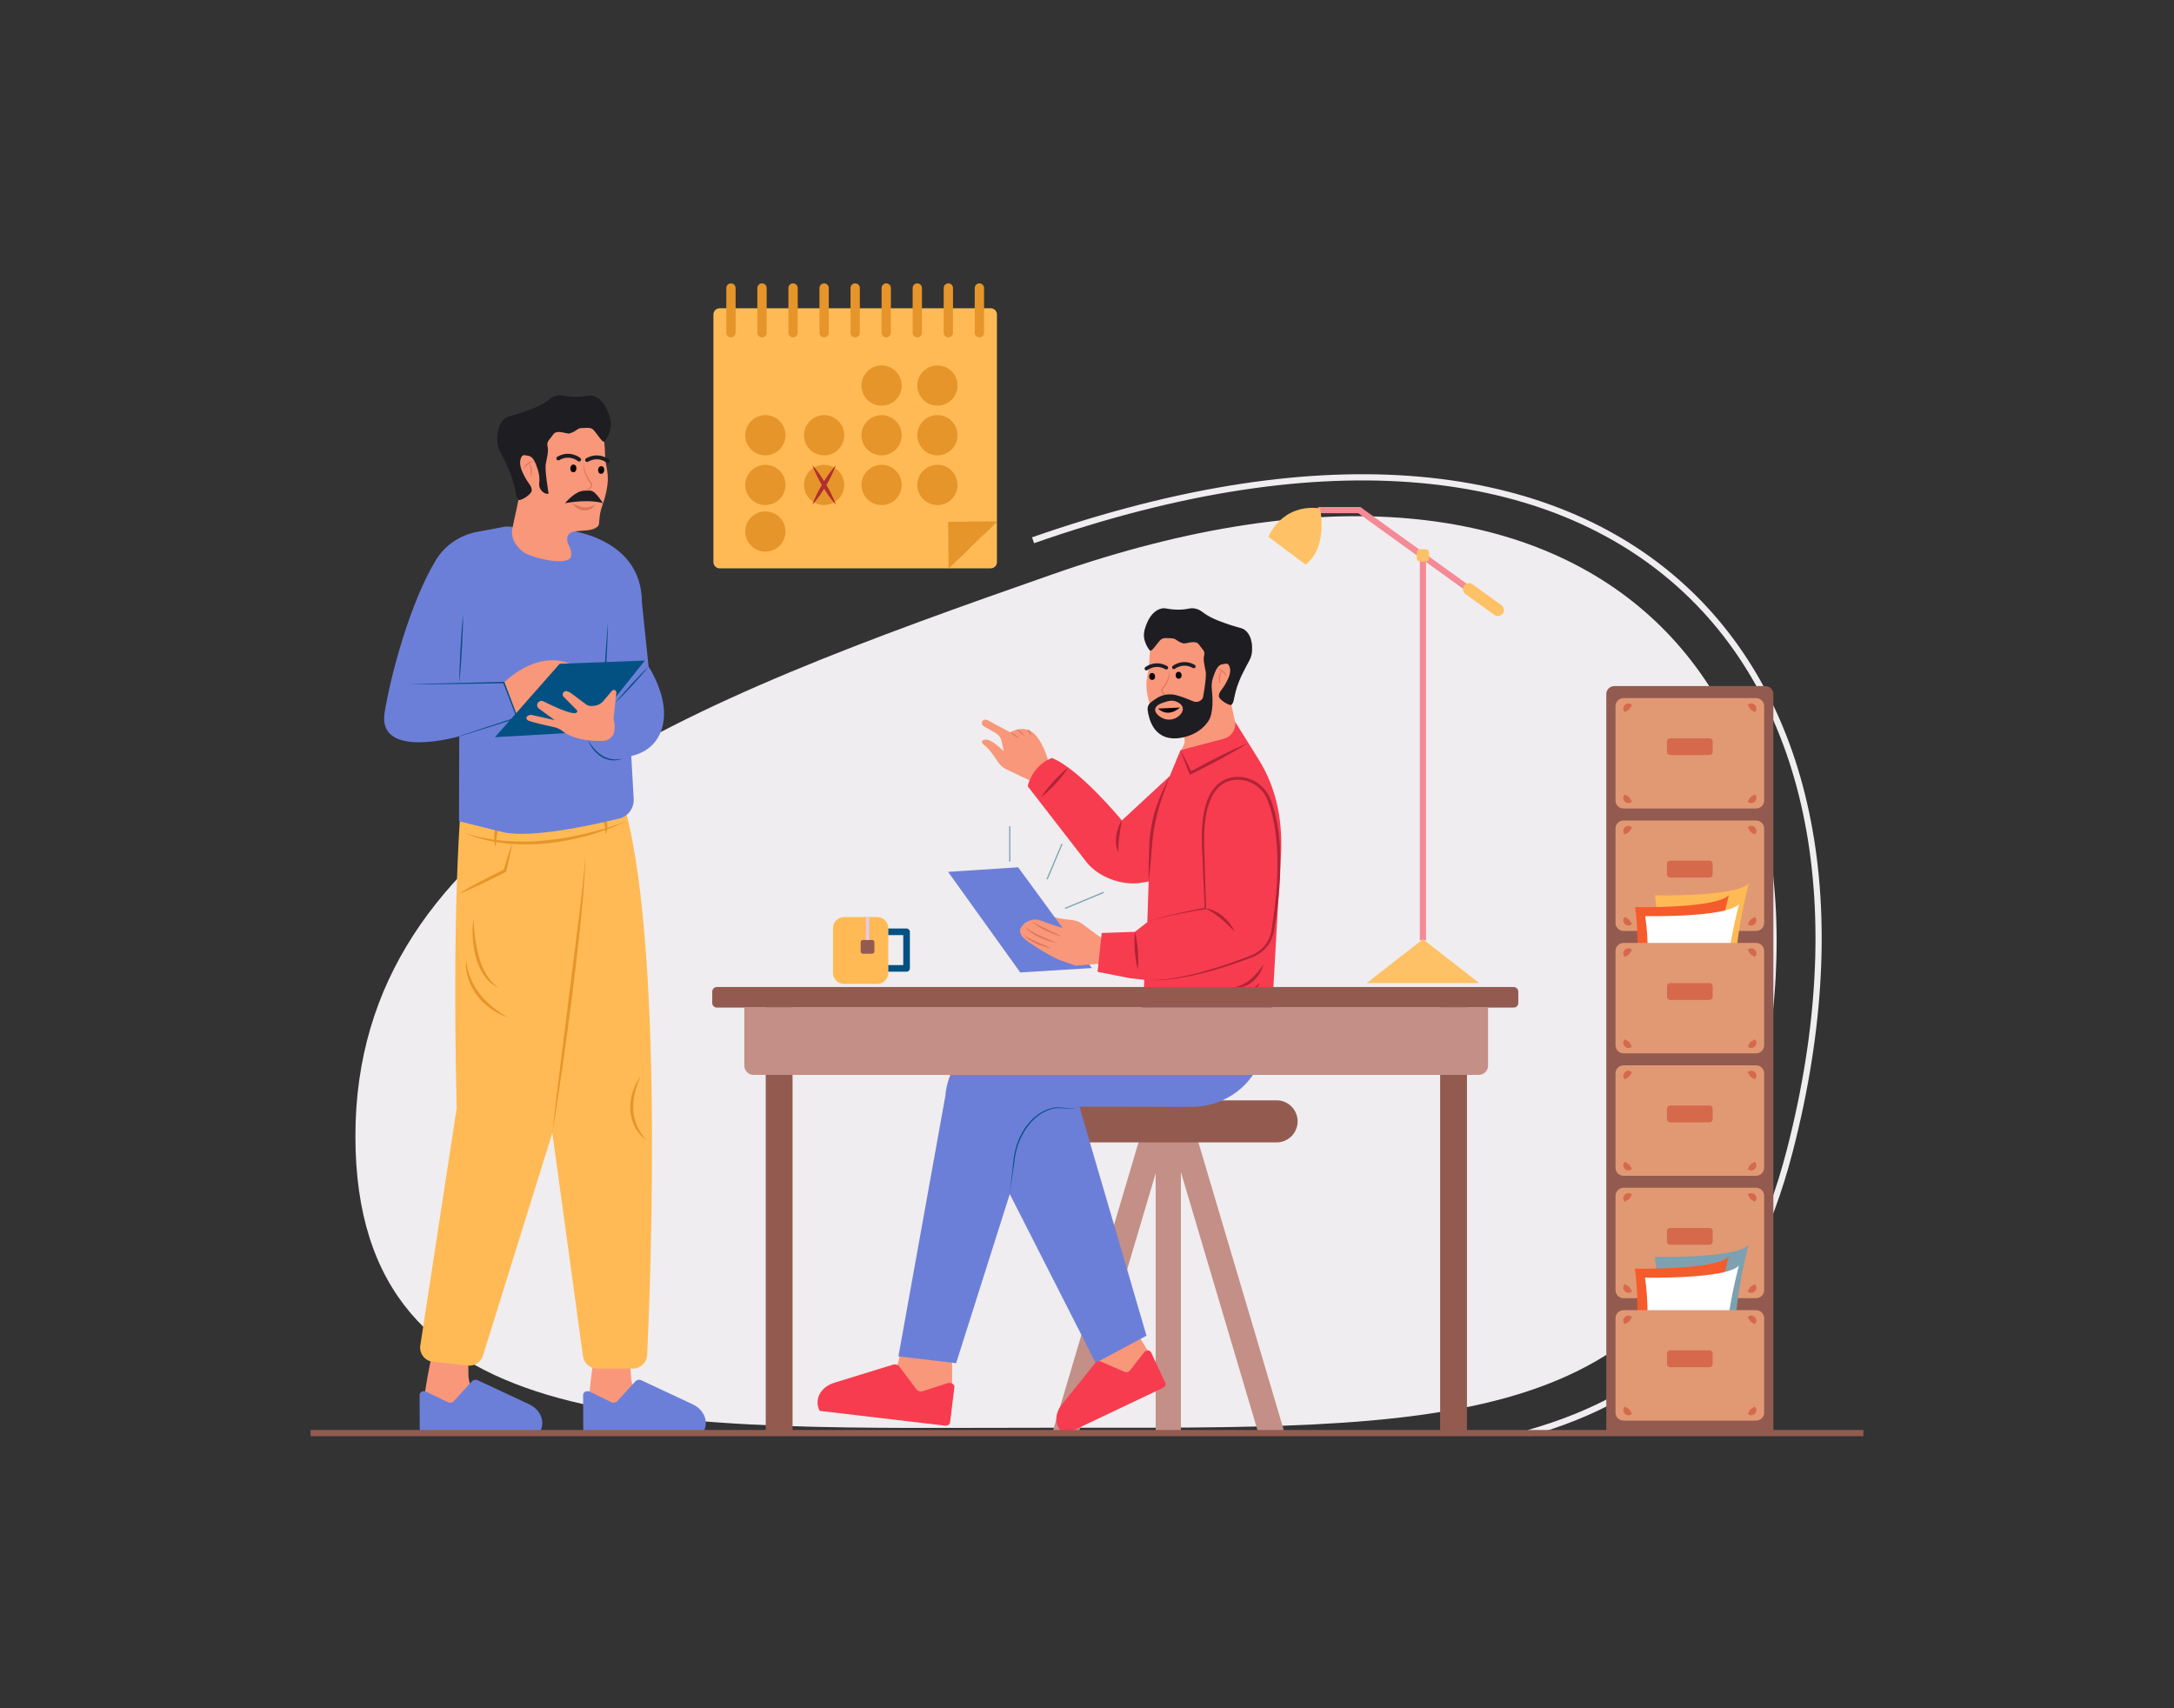 <?xml version="1.0" encoding="iso-8859-1"?>
<!-- Generator: Adobe Illustrator 23.0.2, SVG Export Plug-In . SVG Version: 6.00 Build 0)  -->
<svg version="1.1" id="Layer_1" xmlns="http://www.w3.org/2000/svg" xmlns:xlink="http://www.w3.org/1999/xlink" x="0px" y="0px"
	 viewBox="0 0 700 550" style="enable-background:new 0 0 700 550;" xml:space="preserve">
<rect x="0" y="0" width="700" height="550" fill="#333333" stroke="none"/>
<g>
	<g>
		<path style="fill:#EFEDEF;" d="M563.557,365.799c-24.925,96.766-100.54,93.888-224.561,93.888s-224.561,6.036-224.561-93.888
			s107.494-139.98,224.561-180.928C515.412,123.164,600.504,222.362,563.557,365.799z"/>
		<path style="fill:none;stroke:#EFEDEF;stroke-width:2;stroke-miterlimit:10;" d="M332.63,173.948
			c191.46-66.97,283.81,40.69,243.71,196.35c-13.82,53.66-42,79.08-84.21,91.11"/>
	</g>
	<g>
		<polygon style="fill:#C38F86;" points="405.091,461.149 377.145,366.938 384.931,364.628 413.638,461.405 		"/>
	</g>
	<g>
		<polygon style="fill:#C38F86;" points="347.372,461.149 338.825,461.405 367.531,364.628 375.317,366.938 		"/>
	</g>
	<g>
		<rect x="372.113" y="359.011" style="fill:#C38F86;" width="8.121" height="102.413"/>
	</g>
	<path style="fill:#935B50;" d="M411.048,367.813h-76.205c-3.74,0-6.772-3.032-6.772-6.772l0,0c0-3.74,3.032-6.772,6.772-6.772
		h76.205c3.74,0,6.772,3.032,6.772,6.772l0,0C417.82,364.781,414.788,367.813,411.048,367.813z"/>
	<g>
		<path style="fill:#FFBA55;" d="M286.015,312.859v0.37c0,1.963-1.593,3.556-3.556,3.556h-10.682c-1.963,0-3.556-1.593-3.556-3.556
			v-14.395c0-1.963,1.593-3.556,3.556-3.556h10.682c1.963,0,3.556,1.593,3.556,3.556v0.114V312.859z"/>
		<g>
			<path style="fill:#025182;" d="M291.903,298.948h-5.889v2.134h4.822v9.644h-4.822v2.134h5.889c0.59,0,1.067-0.476,1.067-1.067
				v-11.778C292.97,299.424,292.494,298.948,291.903,298.948z"/>
		</g>
		<path style="fill:#935B50;" d="M280.826,307.06h-2.997c-0.393,0-0.711-0.318-0.711-0.711v-2.997c0-0.393,0.318-0.711,0.711-0.711
			h2.997c0.393,0,0.711,0.318,0.711,0.711v2.997C281.537,306.742,281.219,307.06,280.826,307.06z"/>
		
			<line style="fill:none;stroke:#E5CAF3;stroke-width:1.001;stroke-miterlimit:10;" x1="279.327" y1="302.641" x2="279.327" y2="295.278"/>
	</g>
	<path style="fill:#F9977A;" d="M306.445,433.991c0,0,0.734,24.008-1.18,24.44c-1.913,0.432-49.212-4.463-40.371-7.09l14.535-3.527
		c5.192-1.26,9.14-5.333,10.093-10.414l1.386-7.387L306.445,433.991z"/>
	<path style="fill:#F9977A;" d="M364.622,427.013c0,0,11.839,18.058,10.577,19.225c-1.262,1.167-39.769,18.084-34.235,12.21
		l9.47-9.05c3.383-3.233,4.492-8.075,2.835-12.381l-2.409-6.26L364.622,427.013z"/>
	<path style="fill:#6C7FD8;" d="M347.033,338.278c-4.985,3.847-2.65,8.444-0.574,14.266l22.702,77.509l-16.378,8.745l-38.972-76.618
		c0,0-12.788-15.574,3.507-26.305L347.033,338.278z"/>
	<path style="fill:#F9977A;" d="M355.343,302.553l-6.783-5.037c-0.965-0.717-2.116-1.161-3.328-1.284
		c-2.12-0.215-5.53-0.662-7.022-1.417c-1.448-0.733-2.179-0.096-1.439,1.31c0.435,0.828,1.968,1.919,5.981,3.209l-3.492,0.862
		c-1.045,0.258-2.154,0.082-3.058-0.485l-3.845-2.412c-0.493-0.309-1.147-0.22-1.531,0.209l0,0
		c-0.457,0.509-0.356,1.288,0.217,1.673l6.94,4.661c0,0-0.668,5.519,4.674,6.715c5.341,1.196,12.686-0.92,12.686-0.92V302.553z"/>
	<polygon style="fill:#6C7FD8;" points="328.503,313.092 351.575,311.68 327.828,279.232 305.274,280.712 	"/>
	<path style="fill:#F9977A;" d="M357.457,309.996l-12.004-10.159c0,0-6.463-1.915-10.185-3.399
		c-2.019-0.805-4.493-0.257-6.011,1.497c-1.392,1.608-1.342,3.23,2.53,5.786c5.791,3.823,8.743,5.232,10.488,5.737
		c0.604,0.175,3.981,1.463,3.981,1.463L357.457,309.996z"/>
	<g>
		<g>
			<path style="fill:#DD765E;" d="M341.973,301.54c-0.883-0.209-1.74-0.498-2.59-0.807c-0.852-0.304-1.682-0.662-2.503-1.043
				c-0.815-0.393-1.625-0.801-2.392-1.289c-0.768-0.481-1.523-0.998-2.172-1.636c1.568,0.902,3.174,1.666,4.797,2.43
				C338.73,299.97,340.365,300.706,341.973,301.54z"/>
		</g>
		<g>
			<path style="fill:#DD765E;" d="M340.434,303.673c-0.977-0.178-1.929-0.453-2.871-0.757c-0.945-0.299-1.865-0.673-2.771-1.08
				c-0.902-0.415-1.785-0.885-2.607-1.454c-0.814-0.566-1.625-1.209-2.136-2.074c0.686,0.716,1.517,1.235,2.36,1.717
				c0.851,0.47,1.718,0.917,2.612,1.314C336.795,302.163,338.615,302.89,340.434,303.673z"/>
		</g>
		<g>
			<path style="fill:#DD765E;" d="M338.509,305.325c-0.823-0.127-1.624-0.347-2.415-0.596c-0.793-0.244-1.565-0.554-2.325-0.887
				c-1.505-0.692-2.973-1.537-4.176-2.692c0.733,0.395,1.448,0.789,2.182,1.152c0.74,0.351,1.471,0.712,2.219,1.042L338.509,305.325
				z"/>
		</g>
	</g>
	<path style="fill:#F9977A;" d="M331.757,251.367l-7.682-3.643c-1.094-0.519-2.014-1.318-2.664-2.312
		c-1.137-1.739-3.059-4.492-4.421-5.449c-1.321-0.929-1.052-1.842,0.583-1.824c0.962,0.011,2.654,0.855,5.627,3.757l-0.741-3.402
		c-0.222-1.018-0.876-1.9-1.803-2.431l-3.943-2.261c-0.505-0.29-0.711-0.895-0.482-1.417l0,0c0.272-0.62,1.041-0.877,1.652-0.551
		l7.402,3.945c0,0,4.839-3.016,8.311,1.077c3.472,4.093,4.749,11.382,4.749,11.382L331.757,251.367z"/>
	<g>
		<g>
			<path style="fill:#DD765E;" d="M328.088,237.728c-0.55-0.217-1.012-0.547-1.487-0.857c-0.452-0.346-0.901-0.678-1.316-1.093
				c0.582,0.136,1.064,0.466,1.543,0.775C327.28,236.904,327.733,237.254,328.088,237.728z"/>
		</g>
		<g>
			<path style="fill:#DD765E;" d="M329.8,236.915c-0.489-0.317-0.884-0.704-1.316-1.048c-0.198-0.193-0.416-0.356-0.626-0.529
				c-0.213-0.171-0.427-0.334-0.69-0.454c0.298-0.04,0.593,0.073,0.851,0.201c0.262,0.132,0.493,0.31,0.719,0.487
				C329.156,235.965,329.551,236.383,329.8,236.915z"/>
		</g>
		<g>
			<path style="fill:#DD765E;" d="M331.89,236.845c-0.203-0.394-0.311-0.779-0.512-1.109c-0.167-0.354-0.396-0.61-0.778-0.841
				c0.22-0.042,0.459,0.016,0.661,0.142c0.202,0.128,0.339,0.324,0.46,0.515C331.914,235.962,332.007,236.409,331.89,236.845z"/>
		</g>
	</g>
	<path style="fill:#F9977A;" d="M387.399,198.741c-2.131-0.117-5.04-0.246-8.419,1.088c-1.254,0.495-5.839,2.304-7.901,6.667
		c-0.783,1.657-0.882,3.612-1.08,7.521c-0.124,2.442-1.008,4.227-0.86,7.191c0.083,1.664,0.491,4.123,1.563,7.018
		c1.308,3.532,0.68,5.601,1.277,6.245c2.405,2.595,9.196,0.16,9.474,3.678c0.172,2.172-1.53,2.657-1.258,5.196
		c0.353,3.291,11.278,0.988,14.455-0.811c0.433-0.245,4.347-2.982,3.717-6.81c-0.337-2.044-2.623-11.605-2.511-12.858
		c0.406-4.526,2.729-5.183,4.312-10.705c0.981-3.421-0.153-6.238-1.853-8.086C395.141,200.623,390.065,198.887,387.399,198.741z"/>
	
		<ellipse transform="matrix(0.998 -0.057 0.057 0.998 -11.861 21.609)" style="fill:#0A0709;" cx="371.156" cy="217.786" rx="0.948" ry="1.137"/>
	
		<ellipse transform="matrix(0.998 -0.057 0.057 0.998 -11.825 22.097)" style="fill:#0A0709;" cx="379.694" cy="217.393" rx="0.948" ry="1.137"/>
	<path style="fill:none;stroke:#1E1D22;stroke-width:1.175;stroke-linecap:round;stroke-linejoin:round;stroke-miterlimit:10;" d="
		M369.131,215.264c0,0,2.852-2.291,6.401-0.294"/>
	<path style="fill:none;stroke:#1E1D22;stroke-width:1.175;stroke-linecap:round;stroke-linejoin:round;stroke-miterlimit:10;" d="
		M377.979,214.857c0,0,2.852-2.291,6.401-0.294"/>
	<g>
		<path style="fill:#DD765E;" d="M376.384,215.743c0.295,0.93,0.257,1.987-0.112,2.916c-0.349,0.906-0.733,1.836-1.351,2.631
			c-0.298,0.408-0.719,0.709-0.639,1.106c0.039,0.401,0.385,0.783,0.732,1.049c0.75,0.534,1.792,0.563,2.74,0.436
			c-0.918,0.28-1.999,0.365-2.908-0.186c-0.434-0.28-0.819-0.678-0.917-1.257c-0.053-0.278,0.064-0.614,0.23-0.811l0.454-0.576
			c0.609-0.731,0.974-1.624,1.382-2.504C376.399,217.687,376.519,216.71,376.384,215.743z"/>
	</g>
	<g>
		<g>
			<path style="fill:#DD765E;" d="M391.919,215.414c0.711-0.135,1.422,0.224,1.964,0.664c0.264,0.24,0.497,0.509,0.691,0.801
				c0.188,0.297,0.341,0.612,0.439,0.948c-0.469-0.517-0.876-1.039-1.385-1.453c-0.238-0.224-0.508-0.406-0.789-0.572
				C392.556,215.64,392.255,215.502,391.919,215.414z"/>
		</g>
		<g>
			<path style="fill:#DD765E;" d="M392.922,220.114c-0.427-0.619-0.545-1.41-0.472-2.16c0.062-0.373,0.149-0.748,0.324-1.083
				c0.161-0.341,0.392-0.643,0.66-0.898c-0.135,0.348-0.287,0.669-0.38,1.009c-0.107,0.334-0.187,0.673-0.215,1.019
				C392.732,218.69,392.803,219.388,392.922,220.114z"/>
		</g>
	</g>
	<path style="fill:#1E1D22;" d="M378.782,237.722c0,0,6.691-0.188,10.26-5.489c1.702-2.527,1.462-7.47,1.141-10.337
		c-0.144-1.286,0-2.585,0.429-3.81c0.594-1.693,1.311-3.995,2.988-4.223c1.236-0.168,1.719-0.507,2.224,0.628
		c0.833,1.878-0.346,4.046-1.167,5.557c-1.176,2.161-2.239,2.67-2.187,4.125c0.04,1.11,3.435,3.211,4.036,2.749
		c1.225-0.942,0.4-3.557,3.55-10.015c1.99-4.078,2.958-4.871,3.089-7.366c0.046-0.886,0.238-4.553-2.145-6.571
		c-1.105-0.936-1.691-0.608-6.378-2.273c-1.764-0.627-2.646-0.94-3.818-1.489c-3.755-1.759-3.722-2.755-5.893-3.243
		c-1.961-0.441-2.036,0.361-5.74,0.32c-3.571-0.039-3.925-0.79-5.549-0.261c-2.82,0.918-4.047,3.925-4.376,4.733
		c-0.372,0.911-1.099,2.646-0.884,4.485c0.165,1.404,1.134,3.506,1.95,4.235c0.487,0.435,2.24-2.281,3.217-3.318
		c0.958-1.015,2.121-0.671,3.683-0.649c1.523,0.021,1.485,0.937,3.771,1.635c0.814,0.248,3.953-1.285,5.073,0.379
		c1.193,1.773,2.062,1.955,1.628,3.675c-0.271,1.075-0.006,2.368,0.523,4.955c0.38,1.856-0.866,8.459-0.866,8.459
		c-0.524,1.171-1.94,1.697-3.138,1.183c-1.463-0.634-3.456-1.418-5.366-1.95c-2.211-0.624-4.592-0.234-6.496,1.021
		c-0.652,0.426-1.319,0.901-1.845,1.326c-0.716,0.58-1.07,1.444-0.978,2.338C369.853,231.324,371.399,238.125,378.782,237.722z
		 M371.948,228.277c0.209-1.348,2.248-1.962,3.413-2.311c0.842-0.248,1.778-0.534,2.894-0.232c0.23,0.057,2.316,0.643,2.581,2.229
		c0.265,1.586-1.524,2.783-1.805,2.964c-1.36,0.902-3.157,0.991-4.591,0.352C373.355,230.799,371.743,229.572,371.948,228.277z"/>
	<path style="fill:#0A0709;" d="M379.918,227.804c0,0-3.563,3.526-7.064,0.325"/>
	<path style="fill:#F73C4F;" d="M338.714,244.035c8.966,3.618,22.51,20.115,22.51,20.115l15.426-14.287l3.46-8.342l13.867-3.647
		c2.486-0.654,4.1-2.998,3.7-5.453c-0.005-0.033-0.011-0.066-0.017-0.099l7.666,12.295c6.058,9.716,7.896,20.921,7.023,32.227
		l-2.671,46.914c0,0-43.495,5.151-41.587,0l0.347-8.28l-4.734-0.551l-10.301-2.024l1.335-12.51l10.683-0.368l4.006-3.128
		l0.428-13.072l-2.366,0.392c-6.204,1.027-13.72-1.777-17.593-6.562l-19.004-24.543C332.8,245.937,338.714,244.035,338.714,244.035z
		"/>
	<g>
		<g>
			<path style="fill:#B02336;" d="M401.943,239.191c-1.486,0.93-2.982,1.839-4.506,2.695c-1.517,0.869-3.036,1.735-4.575,2.562
				c-3.076,1.658-6.176,3.269-9.318,4.801l-0.412,0.201l-0.159-0.401l-1.482-3.741c-0.47-1.257-0.951-2.51-1.382-3.785
				c0.65,1.178,1.25,2.378,1.861,3.574l1.761,3.618l-0.571-0.2c3.055-1.698,6.151-3.317,9.272-4.889
				c1.559-0.788,3.139-1.537,4.72-2.283C398.728,240.582,400.33,239.876,401.943,239.191z"/>
		</g>
		<g>
			<path style="fill:#B02336;" d="M369.427,296.898c1.472-0.639,3.016-1.096,4.561-1.522c1.548-0.422,3.105-0.808,4.669-1.166
				c3.128-0.716,6.271-1.36,9.428-1.945l-0.184,0.226l-0.841-18.74c-0.135-3.122-0.198-6.287,0.164-9.427
				c0.342-3.13,1.058-6.295,2.674-9.106c0.829-1.381,1.92-2.649,3.299-3.55c1.373-0.901,2.992-1.429,4.618-1.523
				c3.266-0.262,6.581,1.062,8.843,3.412c0.578,0.578,1.06,1.243,1.505,1.927c0.414,0.697,0.781,1.454,1.046,2.192
				c0.573,1.481,1.048,2.996,1.416,4.533c0.749,3.073,1.185,6.205,1.415,9.342c0.453,6.281,0.161,12.576-0.517,18.809
				c-0.334,3.118-0.789,6.221-1.302,9.312c-0.494,3.213-2.546,6.129-5.351,7.724c-0.689,0.407-1.454,0.736-2.182,0.995l-2.203,0.815
				c-1.472,0.536-2.953,1.044-4.439,1.538c-2.975,0.978-5.977,1.882-9.021,2.626c-3.042,0.748-6.116,1.374-9.221,1.783
				c-3.103,0.402-6.247,0.601-9.365,0.326c3.123,0.203,6.252-0.069,9.335-0.54c3.084-0.479,6.132-1.173,9.143-1.988
				c3.009-0.824,5.993-1.741,8.943-2.76c1.474-0.512,2.943-1.036,4.402-1.59l2.184-0.841c0.74-0.276,1.413-0.578,2.066-0.973
				c2.613-1.536,4.472-4.261,4.893-7.252c0.478-3.082,0.931-6.168,1.246-9.269c0.647-6.196,0.908-12.444,0.434-18.642
				c-0.24-3.096-0.684-6.176-1.428-9.177c-0.354-1.505-0.811-2.982-1.359-4.418c-0.513-1.442-1.282-2.724-2.328-3.806
				c-2.064-2.16-5.096-3.388-8.088-3.16c-1.496,0.081-2.95,0.554-4.191,1.36c-1.247,0.807-2.253,1.957-3.034,3.246
				c-1.531,2.625-2.243,5.691-2.604,8.752c-0.395,3.075-0.375,6.185-0.28,9.306l0.573,18.748l0.006,0.196l-0.19,0.031
				c-3.161,0.51-6.316,1.082-9.455,1.725c-1.57,0.322-3.133,0.672-4.688,1.057C372.464,295.873,370.913,296.293,369.427,296.898z"/>
		</g>
		<g>
			<path style="fill:#B02336;" d="M376.65,249.864c-0.454,1.388-0.967,2.752-1.449,4.129c-0.515,1.367-1.032,2.718-1.466,4.099
				c-0.877,2.756-1.597,5.557-2.079,8.402c-0.53,2.844-0.714,5.711-0.944,8.627l-0.376,4.355c-0.162,1.45-0.289,2.901-0.482,4.35
				c-0.034-1.461-0.004-2.917-0.008-4.376l0.098-4.37c0.028-1.456,0.082-2.91,0.181-4.381c0.115-1.465,0.302-2.925,0.546-4.375
				c0.516-2.895,1.277-5.749,2.342-8.486C374.084,255.095,375.366,252.489,376.65,249.864z"/>
		</g>
		<g>
			<path style="fill:#B02336;" d="M361.224,264.15c-0.296,1.764-0.623,3.437-0.824,5.136c-0.123,0.845-0.179,1.694-0.239,2.549
				c-0.064,0.859-0.043,1.714-0.082,2.618c-0.369-0.815-0.616-1.699-0.698-2.596c-0.101-0.896-0.084-1.804,0.027-2.696
				c0.123-0.891,0.313-1.771,0.614-2.615C360.319,265.703,360.695,264.881,361.224,264.15z"/>
		</g>
		<g>
			<path style="fill:#B02336;" d="M397.47,299.842c-1.467-1.435-2.868-2.828-4.388-4.087c-0.749-0.642-1.547-1.21-2.358-1.771
				c-0.822-0.55-1.688-1.014-2.602-1.501c2.071,0.16,4.013,1.193,5.599,2.503c0.787,0.674,1.519,1.409,2.152,2.223
				C396.507,298.019,397.073,298.887,397.47,299.842z"/>
		</g>
		<g>
			<path style="fill:#B02336;" d="M406.817,310.512c-0.224,1.046-0.678,2.029-1.239,2.944c-0.561,0.918-1.271,1.749-2.086,2.475
				c-0.822,0.718-1.793,1.278-2.825,1.637c-1.029,0.382-2.152,0.433-3.198,0.303c1.032-0.288,2.009-0.544,2.899-1.024
				c0.882-0.47,1.726-1.001,2.471-1.673C404.354,313.86,405.613,312.253,406.817,310.512z"/>
		</g>
		<g>
			<path style="fill:#B02336;" d="M405.673,316.4c-0.394,0.965-1.09,1.788-1.877,2.477c-0.79,0.697-1.71,1.235-2.673,1.659
				c-0.982,0.375-1.999,0.668-3.039,0.762c-0.514,0.08-1.04,0.05-1.554,0.063c-0.518-0.031-1.033-0.09-1.539-0.178
				c0.506-0.134,1.005-0.207,1.498-0.311c0.489-0.127,0.981-0.201,1.457-0.342c0.961-0.241,1.888-0.555,2.793-0.917
				C402.53,318.847,404.204,317.834,405.673,316.4z"/>
		</g>
		<g>
			<path style="fill:#B02336;" d="M365.421,300.026c0.552,1.993,0.799,4.01,0.975,6.032c0.145,2.025,0.215,4.056-0.021,6.11
				c-0.554-1.993-0.802-4.01-0.975-6.032C365.258,304.111,365.187,302.08,365.421,300.026z"/>
		</g>
		<g>
			<path style="fill:#B02336;" d="M343.982,247.134c-1.16,1.846-2.545,3.484-3.983,5.075c-1.461,1.569-2.977,3.088-4.719,4.398
				c1.158-1.847,2.543-3.486,3.983-5.075C340.726,249.965,342.241,248.446,343.982,247.134z"/>
		</g>
	</g>
	
		<line style="fill:none;stroke:#7CA1B1;stroke-width:0.39;stroke-miterlimit:10;" x1="325.136" y1="277.385" x2="325.136" y2="266.002"/>
	
		<line style="fill:none;stroke:#7CA1B1;stroke-width:0.39;stroke-miterlimit:10;" x1="342.941" y1="292.483" x2="355.343" y2="287.323"/>
	
		<line style="fill:none;stroke:#7CA1B1;stroke-width:0.39;stroke-miterlimit:10;" x1="337.145" y1="283.077" x2="341.973" y2="271.693"/>
	<path style="fill:#6C7FD8;" d="M409.679,323.759c0,0,1.215,11.531-6.424,22.565c-4.401,6.357-11.886,10.092-19.812,10.07
		l-37.641-0.108c-6.378,0.288-11.806,0.226-13.674,6.114l-24.267,76.502l-18.58-2.205l15.15-84.08c0,0,0.571-16.742,18.866-19.297
		l44.306-7.994l0.688-6.307L409.679,323.759z"/>
	
		<line style="fill:none;stroke:#5E7C24;stroke-width:0.39;stroke-miterlimit:10;" x1="367.602" y1="325.325" x2="376.65" y2="319.976"/>
	<g>
		<path style="fill:#065082;" d="M325.135,384.442c0.354-3.468,0.735-6.933,1.14-10.395c0.297-3.484,1.359-6.938,3.172-9.955
			c1.818-2.986,4.442-5.635,7.776-6.888c0.831-0.3,1.676-0.556,2.57-0.631c0.886-0.074,1.762,0,2.63,0.069
			c1.724,0.154,3.497,0.327,5.172-0.221c-1.652,0.615-3.46,0.512-5.186,0.426c-0.868-0.043-1.739-0.1-2.591-0.009
			c-0.844,0.088-1.68,0.36-2.478,0.669c-3.215,1.283-5.773,3.854-7.53,6.804c-1.802,2.954-2.85,6.324-3.204,9.778
			C326.142,377.543,325.652,380.994,325.135,384.442z"/>
	</g>
	<g>
		<rect x="463.704" y="324.409" style="fill:#935B50;" width="8.637" height="136.999"/>
		<path style="fill:#935B50;" d="M487.387,324.409H230.818c-0.822,0-1.489-0.667-1.489-1.489v-3.646
			c0-0.822,0.667-1.489,1.489-1.489h256.568c0.822,0,1.489,0.667,1.489,1.489v3.646
			C488.876,323.742,488.209,324.409,487.387,324.409z"/>
		<rect x="246.554" y="324.409" style="fill:#935B50;" width="8.637" height="136.999"/>
		<path style="fill:#C38F86;" d="M476.154,346.075H242.642c-1.645,0-2.978-1.333-2.978-2.978v-18.688h239.468v18.688
			C479.132,344.741,477.798,346.075,476.154,346.075z"/>
	</g>
	<g>
		<path style="fill:#FFBA55;" d="M305.356,182.982h-73.644c-1.105,0-2-0.895-2-2v-79.727c0-1.105,0.895-2,2-2H319
			c1.105,0,2,0.895,2,2v66.675L305.356,182.982z"/>
		<g>
			<path style="fill:#FFBA55;" d="M319,182.982c1.105,0,2-0.895,2-2V167.93l-15.644,15.052H319z"/>
		</g>
		<g>
			<g>
				<path style="fill:#E6952A;" d="M245.356,108.635c-0.829,0-1.5-0.671-1.5-1.5v-14.4c0-0.829,0.671-1.5,1.5-1.5s1.5,0.671,1.5,1.5
					v14.4C246.856,107.963,246.184,108.635,245.356,108.635z"/>
			</g>
			<g>
				<path style="fill:#E6952A;" d="M235.356,108.635c-0.829,0-1.5-0.671-1.5-1.5v-14.4c0-0.829,0.671-1.5,1.5-1.5s1.5,0.671,1.5,1.5
					v14.4C236.856,107.963,236.184,108.635,235.356,108.635z"/>
			</g>
			<g>
				<path style="fill:#E6952A;" d="M255.356,108.635c-0.829,0-1.5-0.671-1.5-1.5v-14.4c0-0.829,0.671-1.5,1.5-1.5s1.5,0.671,1.5,1.5
					v14.4C256.856,107.963,256.184,108.635,255.356,108.635z"/>
			</g>
			<g>
				<path style="fill:#E6952A;" d="M265.356,108.635c-0.829,0-1.5-0.671-1.5-1.5v-14.4c0-0.829,0.671-1.5,1.5-1.5s1.5,0.671,1.5,1.5
					v14.4C266.856,107.963,266.184,108.635,265.356,108.635z"/>
			</g>
			<g>
				<path style="fill:#E6952A;" d="M275.356,108.635c-0.829,0-1.5-0.671-1.5-1.5v-14.4c0-0.829,0.671-1.5,1.5-1.5s1.5,0.671,1.5,1.5
					v14.4C276.856,107.963,276.184,108.635,275.356,108.635z"/>
			</g>
			<g>
				<path style="fill:#E6952A;" d="M285.356,108.635c-0.829,0-1.5-0.671-1.5-1.5v-14.4c0-0.829,0.671-1.5,1.5-1.5s1.5,0.671,1.5,1.5
					v14.4C286.856,107.963,286.184,108.635,285.356,108.635z"/>
			</g>
			<g>
				<path style="fill:#E6952A;" d="M295.356,108.635c-0.829,0-1.5-0.671-1.5-1.5v-14.4c0-0.829,0.671-1.5,1.5-1.5s1.5,0.671,1.5,1.5
					v14.4C296.856,107.963,296.184,108.635,295.356,108.635z"/>
			</g>
			<g>
				<path style="fill:#E6952A;" d="M305.356,108.635c-0.829,0-1.5-0.671-1.5-1.5v-14.4c0-0.829,0.671-1.5,1.5-1.5s1.5,0.671,1.5,1.5
					v14.4C306.856,107.963,306.184,108.635,305.356,108.635z"/>
			</g>
			<g>
				<path style="fill:#E6952A;" d="M315.356,108.635c-0.829,0-1.5-0.671-1.5-1.5v-14.4c0-0.829,0.671-1.5,1.5-1.5s1.5,0.671,1.5,1.5
					v14.4C316.856,107.963,316.184,108.635,315.356,108.635z"/>
			</g>
		</g>
		<polygon style="fill:#E6952A;" points="320.93,167.858 305.287,168.003 305.425,183.054 		"/>
		<circle style="fill:#E6952A;" cx="283.856" cy="124.135" r="6.48"/>
		<circle style="fill:#E6952A;" cx="301.836" cy="124.135" r="6.48"/>
		<circle style="fill:#E6952A;" cx="246.444" cy="140.135" r="6.48"/>
		<circle style="fill:#E6952A;" cx="265.356" cy="140.135" r="6.48"/>
		<circle style="fill:#E6952A;" cx="283.856" cy="140.135" r="6.48"/>
		<circle style="fill:#E6952A;" cx="301.836" cy="140.135" r="6.48"/>
		<circle style="fill:#E6952A;" cx="246.444" cy="156.135" r="6.48"/>
		<circle style="fill:#E6952A;" cx="265.356" cy="156.135" r="6.48"/>
		<circle style="fill:#E6952A;" cx="283.856" cy="156.135" r="6.48"/>
		<circle style="fill:#E6952A;" cx="301.836" cy="156.135" r="6.48"/>
		<circle style="fill:#E6952A;" cx="246.444" cy="171.135" r="6.48"/>
		<g>
			<g>
				<path style="fill:#AF2F2F;" d="M261.59,149.796c1.693,1.853,3.046,3.908,4.32,6.01c0.618,1.062,1.222,2.133,1.761,3.242
					c0.546,1.105,1.053,2.233,1.45,3.427c-0.858-0.919-1.607-1.904-2.316-2.912c-0.716-1.004-1.367-2.047-2.004-3.097
					C263.564,154.34,262.407,152.169,261.59,149.796z"/>
			</g>
			<g>
				<path style="fill:#AF2F2F;" d="M269.121,149.796c-0.818,2.373-1.975,4.544-3.211,6.668c-0.637,1.051-1.289,2.093-2.005,3.097
					c-0.709,1.008-1.457,1.993-2.316,2.912c0.397-1.194,0.904-2.322,1.45-3.427c0.539-1.109,1.143-2.179,1.761-3.242
					C266.075,153.703,267.429,151.649,269.121,149.796z"/>
			</g>
		</g>
	</g>
	<path style="fill:#F73C4F;" d="M342.815,461.877c-3.155-2.107-3.585-6.308-0.992-9.538l10.903-13.586
		c0.418-0.47,1.116-0.642,1.655-0.409l7.762,3.362c0.57,0.247,1.311,0.039,1.716-0.482l4.527-5.828
		c0.614-0.791,1.873-0.778,2.249,0.023l4.597,9.802c0.267,0.569-0.059,1.285-0.728,1.598l-31.679,15.063
		C342.825,461.884,342.821,461.881,342.815,461.877z"/>
	<path style="fill:#F73C4F;" d="M263.899,454.24c-1.835-3.683,0.281-7.668,4.786-9.056l18.953-5.841
		c0.696-0.178,1.487,0.068,1.878,0.585l5.616,7.441c0.413,0.547,1.268,0.786,1.982,0.555l7.983-2.592
		c1.083-0.352,2.316,0.382,2.202,1.31l-1.395,11.358c-0.081,0.659-0.835,1.109-1.683,1.005l-40.315-4.752
		C263.905,454.252,263.903,454.248,263.899,454.24z"/>
	<g>
		<g>
			<polygon style="fill:#F58A97;" points="481.703,197.221 482.873,195.599 438.008,163.235 424.443,163.235 424.443,165.235 
				437.362,165.235 			"/>
		</g>
		<g>
			<path style="fill:#FEC165;" d="M482.287,198.345c0.601,0,1.192-0.279,1.572-0.803c0.625-0.867,0.43-2.077-0.437-2.703
				l-9.299-6.708c-0.867-0.625-2.076-0.431-2.703,0.437c-0.625,0.867-0.43,2.077,0.437,2.703l9.299,6.708
				C481.498,198.227,481.894,198.345,482.287,198.345z"/>
		</g>
		<g>
			<rect x="457.167" y="178.832" style="fill:#F58A97;" width="2" height="123.859"/>
		</g>
		<path style="fill:#FEC165;" d="M420.378,181.774l-11.964-8.944c0,0,4.065-10.686,16.61-9.176
			C425.024,163.654,427.812,176.199,420.378,181.774z"/>
		<polygon style="fill:#FEC165;" points="440.047,316.513 476.287,316.513 458.167,302.407 		"/>
		<path style="fill:#FEC165;" d="M457.192,180.806h1.949c0.552,0,1-0.448,1-1v-1.949c0-0.552-0.448-1-1-1h-1.949
			c-0.552,0-1,0.448-1,1v1.949C456.192,180.359,456.64,180.806,457.192,180.806z"/>
	</g>
	<g>
		<path style="fill:#F9977A;" d="M138.724,437.71c0,0-3.708,18.365-2.346,18.941s37.078,2.823,30.868-0.32l-10.313-4.559
			c-3.684-1.628-6.074-5.262-6.111-9.289l-0.054-5.856L138.724,437.71z"/>
		<path style="fill:#F9977A;" d="M190.834,439.544c0,0-2.527,18.565-1.131,19.052c1.396,0.487,37.183,0.449,30.785-2.292
			l-10.583-3.891c-3.78-1.39-6.398-4.863-6.692-8.88l-0.428-5.84L190.834,439.544z"/>
		<path style="fill:#FFBA55;" d="M149,253.235c0,0-3.686,29.076-1.964,103.619l-11.737,76.577c-0.244,2.503,1.572,4.737,4.072,5.009
			l11.255,1.227c2.183,0.238,4.228-1.103,4.881-3.199l22.336-71.7l9.873,71.899c0.312,2.273,2.254,3.967,4.549,3.967h11.532
			c2.452,0,4.471-1.924,4.586-4.373c1.143-24.4,5.841-144.055-9.713-184.052L149,253.235z"/>
		<g>
			<g>
				<path style="fill:#E6952A;" d="M177.843,364.769c0.819-7.408,1.724-14.803,2.63-22.198l2.774-22.175l2.809-22.168
					c0.472-3.694,0.909-7.392,1.326-11.092c0.379-3.7,0.915-7.4,0.875-11.125c0.266,3.729-0.174,7.454-0.387,11.172
					c-0.319,3.714-0.67,7.425-1.05,11.132c-0.773,7.413-1.676,14.811-2.582,22.207c-0.98,7.387-1.937,14.776-3.006,22.151
					C180.167,350.047,179.07,357.418,177.843,364.769z"/>
			</g>
			<g>
				<path style="fill:#E6952A;" d="M206.364,346.422c-0.838,1.71-1.446,3.5-1.899,5.304c-0.429,1.81-0.645,3.661-0.541,5.492
					c0.008,0.922,0.201,1.818,0.362,2.722c0.269,0.873,0.475,1.778,0.895,2.603c0.691,1.725,1.825,3.227,2.984,4.744
					c-0.357-0.312-0.71-0.633-1.057-0.965c-0.344-0.334-0.724-0.641-1.004-1.034l-0.887-1.149c-0.308-0.379-0.487-0.838-0.738-1.256
					c-0.527-0.831-0.772-1.791-1.111-2.71c-0.204-0.958-0.415-1.92-0.442-2.903c-0.091-1.956,0.188-3.917,0.791-5.756
					C204.316,349.676,205.195,347.933,206.364,346.422z"/>
			</g>
			<g>
				<path style="fill:#E6952A;" d="M152.443,295.883c0.095,2.067,0.302,4.111,0.564,6.137c0.281,2.024,0.645,4.031,1.2,5.98
					c0.544,1.947,1.26,3.852,2.282,5.584c1.013,1.736,2.362,3.284,4.081,4.447c-1.907-0.816-3.566-2.271-4.739-4.027
					c-1.216-1.738-2.008-3.724-2.587-5.734c-0.555-2.023-0.885-4.095-1.011-6.172C152.099,300.022,152.152,297.935,152.443,295.883z
					"/>
			</g>
			<g>
				<path style="fill:#E6952A;" d="M150.095,309.106c0.162,2.017,0.706,3.951,1.44,5.782c0.752,1.825,1.726,3.549,2.925,5.109
					c0.634,0.75,1.223,1.545,1.955,2.211c0.353,0.344,0.682,0.716,1.056,1.039l1.136,0.958c0.365,0.339,0.773,0.623,1.18,0.909
					l1.213,0.88c0.825,0.567,1.706,1.048,2.547,1.623c-0.938-0.37-1.874-0.77-2.797-1.201c-0.868-0.524-1.808-0.958-2.615-1.589
					c-1.705-1.145-3.169-2.623-4.469-4.221c-1.243-1.649-2.232-3.493-2.862-5.453C150.164,313.203,149.868,311.125,150.095,309.106z
					"/>
			</g>
			<g>
				<path style="fill:#E6952A;" d="M164.965,271.444c-0.274,1.521-0.566,3.038-0.918,4.538c-0.341,1.503-0.674,3.009-1.057,4.501
					l-0.05,0.192l-0.188,0.099c-2.512,1.312-5.044,2.583-7.61,3.788c-1.275,0.619-2.582,1.172-3.872,1.76
					c-1.293,0.582-2.607,1.123-3.93,1.643c1.211-0.747,2.432-1.472,3.673-2.158c1.245-0.678,2.471-1.393,3.731-2.041
					c2.503-1.329,5.04-2.593,7.597-3.815l-0.238,0.29c0.422-1.481,0.896-2.949,1.361-4.418
					C163.919,274.352,164.433,272.896,164.965,271.444z"/>
			</g>
			<g>
				<path style="fill:#E6952A;" d="M201.562,264.431c-3.999,1.976-8.234,3.457-12.535,4.663c-4.31,1.195-8.729,1.98-13.18,2.473
					l-3.351,0.253l-3.361,0.051c-1.12,0.049-2.239-0.047-3.358-0.1c-1.118-0.075-2.241-0.073-3.347-0.276
					c-4.464-0.46-8.814-1.671-12.967-3.266c1.081,0.28,2.156,0.567,3.225,0.865c0.537,0.141,1.066,0.307,1.607,0.427l1.64,0.288
					c1.092,0.188,2.171,0.444,3.269,0.583l3.302,0.338c4.407,0.298,8.846,0.377,13.244-0.156c4.406-0.405,8.772-1.195,13.085-2.22
					c2.156-0.517,4.3-1.095,6.417-1.761C197.387,265.973,199.48,265.225,201.562,264.431z"/>
			</g>
			<g>
				<path style="fill:#E6952A;" d="M195.008,268.569c-0.012-1.531-0.287-2.906-0.722-4.257c-0.225-0.672-0.493-1.333-0.793-1.994
					c-0.297-0.664-0.643-1.311-0.952-2.026c0.629,0.448,1.179,1,1.626,1.633c0.463,0.624,0.802,1.336,1.068,2.074
					c0.229,0.751,0.372,1.535,0.347,2.322C195.56,267.101,195.41,267.898,195.008,268.569z"/>
			</g>
			<g>
				<path style="fill:#E6952A;" d="M159.571,272.786c-0.304-0.954-0.42-1.952-0.444-2.948c-0.024-0.999,0.07-2.002,0.276-2.991
					c0.232-0.982,0.569-1.951,1.077-2.835c0.524-0.874,1.22-1.655,2.066-2.187c-0.557,0.835-1.003,1.661-1.365,2.531
					c-0.331,0.883-0.6,1.781-0.801,2.705C159.974,268.913,159.789,270.812,159.571,272.786z"/>
			</g>
		</g>
		<path style="fill:#6C7FD8;" d="M162.927,169.504l18.748,1.049c0,0,25.049,1.871,25.015,23.497l2.14,20.572
			c0,0,2.723,4.089,4.173,9.417c2.451,9.013-0.637,17.313-9.747,19.373l0.788,13.807c0.169,2.969-1.805,5.629-4.694,6.333
			c-9.058,2.207-28.115,6.334-37.119,4.441l-14.439-3.565l0.084-27.362c0,0-26.536,7.688-24.03-7.687
			c2.019-12.391,8.304-35.535,16.483-49.019c2.903-4.786,7.748-8.067,13.25-9.1L162.927,169.504z"/>
		<path style="fill:#F9977A;" d="M162.231,219.772c0,0,10.236-10.467,21.038-6.165l-17.221,16.173L162.231,219.772z"/>
		<g>
			<path style="fill:#065082;" d="M195.75,200.49c-0.049,2.485-0.122,4.969-0.229,7.451l-0.359,7.444l-0.473,7.437
				c-0.172,2.478-0.375,4.955-0.605,7.43c0.048-2.485,0.122-4.969,0.228-7.451l0.36-7.444l0.473-7.437
				C195.318,205.442,195.522,202.965,195.75,200.49z"/>
		</g>
		<g>
			<path style="fill:#065082;" d="M130.931,220.372c5.215-0.186,10.43-0.35,15.647-0.458l15.648-0.378l0.165-0.004l0.06,0.156
				c1.452,3.757,2.843,7.537,4.267,11.304l0.073,0.193l-0.196,0.062l-10.91,3.45c-3.631,1.167-7.29,2.247-10.934,3.374
				c3.617-1.21,7.219-2.466,10.85-3.636l10.875-3.559l-0.122,0.255c-1.446-3.759-2.926-7.505-4.344-11.275l0.225,0.152
				l-15.651,0.222C141.367,220.322,136.15,220.358,130.931,220.372z"/>
		</g>
		<g>
			<path style="fill:#065082;" d="M149.115,197.881c-0.004,3.706-0.198,7.401-0.375,11.097c-0.235,3.693-0.454,7.386-0.865,11.069
				c0.002-3.706,0.197-7.401,0.375-11.097C148.486,205.258,148.706,201.564,149.115,197.881z"/>
		</g>
		<g>
			<path style="fill:#065082;" d="M189.187,237.971c0.573,1.052,1.253,2.033,2.018,2.93c0.77,0.89,1.63,1.703,2.623,2.313
				c0.962,0.666,2.094,1.026,3.24,1.201c1.159,0.219,2.34,0.02,3.523-0.164c-1.126,0.38-2.338,0.687-3.565,0.54
				c-1.215-0.104-2.427-0.495-3.459-1.161c-1.023-0.677-1.925-1.524-2.655-2.493C190.188,240.165,189.577,239.109,189.187,237.971z"
				/>
		</g>
		<g>
			<path style="fill:#065082;" d="M198.108,226.289c1.637-2.082,3.415-4.035,5.18-6c1.808-1.925,3.604-3.861,5.542-5.668
				c-1.636,2.083-3.414,4.036-5.18,6C201.841,222.546,200.044,224.481,198.108,226.289z"/>
		</g>
		<polygon style="fill:#025182;" points="207.646,212.674 180.2,213.725 159.366,237.36 189.318,235.627 		"/>
		<path style="fill:#F9977A;" d="M194.239,238.527c-2.761,0.134-7.998-0.013-12.225-2.477l-1.135-0.834
			c-0.737-0.542-1.577-0.919-2.472-1.109c-2.249-0.477-6.689-1.461-8.297-2.111c-0.402-0.162-0.656-0.559-0.632-0.991l0,0
			c0.307-0.591,1.091-0.955,1.741-0.809l7.38,1.658l-5.088-3.719c-0.695-0.508-0.745-1.527-0.104-2.101l0.023-0.021
			c0.43-0.385,1.04-0.467,1.549-0.209c2.775,1.408,11.487,5.635,10.847,2.928l-4.32-4.371c-0.224-0.226-0.337-0.54-0.309-0.857l0,0
			c0.062-0.718,0.793-1.177,1.466-0.922l0.701,0.265c0.095,0.036,0.184,0.085,0.266,0.146l5.005,3.739
			c0.436,0.326,0.953,0.53,1.496,0.567c1.08,0.075,2.887-0.087,4.214-1.676c1.21-1.449,2.147-2.554,2.702-3.205
			c0.307-0.36,0.855-0.379,1.189-0.043v0c0.172,0.173,0.256,0.415,0.23,0.658l-0.917,8.353c0,0,0.635,2.125,0.221,4.192
			C197.434,237.25,195.942,238.444,194.239,238.527z"/>
		<path style="fill:#F9977A;" d="M176.749,130.368c2.235-0.109,5.287-0.224,8.817,1.255c1.31,0.549,6.101,2.555,8.225,7.316
			c0.807,1.808,0.893,3.934,1.066,8.185c0.108,2.656,1.019,4.604,0.838,7.826c-0.102,1.809-0.552,4.478-1.701,7.616
			c-1.402,3.828-0.763,6.083-1.395,6.778c-2.545,2.801-9.643,0.094-9.966,3.917c-0.199,2.36,1.581,2.901,1.273,5.659
			c-0.399,3.575-11.833,0.977-15.148-1.006c-0.452-0.27-4.531-3.28-3.836-7.435c0.371-2.22,2.854-12.594,2.748-13.956
			c-0.385-4.924-2.815-5.658-4.426-11.675c-0.998-3.727,0.216-6.78,2.014-8.775C168.615,132.348,173.952,130.504,176.749,130.368z"
			/>
		
			<ellipse transform="matrix(0.056 -0.998 0.998 0.056 31.817 336.074)" style="fill:#0A0709;" cx="193.609" cy="151.213" rx="1.236" ry="0.994"/>
		
			<ellipse transform="matrix(0.056 -0.998 0.998 0.056 23.869 326.667)" style="fill:#0A0709;" cx="184.661" cy="150.713" rx="1.236" ry="0.994"/>
		
			<path style="fill:none;stroke:#1E1D22;stroke-width:1.255;stroke-linecap:round;stroke-linejoin:round;stroke-miterlimit:10;" d="
			M195.754,148.489c0,0-2.97-2.515-6.708-0.375"/>
		
			<path style="fill:none;stroke:#1E1D22;stroke-width:1.255;stroke-linecap:round;stroke-linejoin:round;stroke-miterlimit:10;" d="
			M186.481,147.97c0,0-2.97-2.515-6.708-0.375"/>
		<g>
			<path style="fill:#DD765E;" d="M188.145,148.947c-0.144,1.036-0.034,2.085,0.375,3.019c0.417,0.951,0.784,1.923,1.409,2.728
				l0.468,0.625c0.167,0.207,0.316,0.55,0.274,0.854c-0.066,0.625-0.477,1.076-0.923,1.391c-0.958,0.634-2.135,0.534-3.111,0.219
				c1.012,0.154,2.14,0.127,2.921-0.478c0.365-0.307,0.715-0.717,0.733-1.156c0.056-0.418-0.4-0.764-0.701-1.209
				c-0.633-0.876-1.016-1.879-1.371-2.86C187.853,151.071,187.83,149.945,188.145,148.947z"/>
		</g>
		<g>
			<g>
				<path style="fill:#DD765E;" d="M171.861,148.455c-0.359,0.092-0.678,0.241-0.977,0.417c-0.297,0.179-0.581,0.377-0.831,0.619
					c-0.536,0.446-0.962,1.008-1.459,1.562c0.102-0.359,0.261-0.695,0.457-1.014c0.204-0.313,0.447-0.603,0.725-0.861
					C170.346,148.701,171.104,148.307,171.861,148.455z"/>
			</g>
			<g>
				<path style="fill:#DD765E;" d="M170.767,153.556c0.128-0.786,0.209-1.543,0.103-2.293c-0.025-0.376-0.107-0.746-0.215-1.11
					c-0.094-0.372-0.251-0.723-0.388-1.103c0.282,0.284,0.523,0.617,0.689,0.99c0.18,0.368,0.268,0.774,0.329,1.178
					C171.353,152.031,171.224,152.883,170.767,153.556z"/>
			</g>
		</g>
		<path style="fill:#1E1D22;" d="M176.58,158.495c0,0-1.247-7.189-0.832-9.204c0.578-2.808,0.867-4.212,0.592-5.383
			c-0.44-1.875,0.473-2.064,1.739-3.982c1.189-1.799,4.466-0.106,5.322-0.369c2.403-0.739,2.371-1.735,3.968-1.745
			c1.638-0.01,2.86-0.374,3.856,0.738c1.015,1.135,2.829,4.103,3.343,3.634c0.862-0.785,1.898-3.063,2.083-4.587
			c0.242-1.997-0.505-3.889-0.886-4.883c-0.338-0.881-1.598-4.162-4.546-5.183c-1.698-0.589-2.076,0.224-5.82,0.236
			c-3.884,0.013-3.956-0.86-6.016-0.397c-2.28,0.512-2.255,1.595-6.207,3.475c-1.234,0.587-2.161,0.92-4.017,1.586
			c-4.929,1.77-5.54,1.408-6.708,2.416c-2.516,2.173-2.348,6.162-2.308,7.125c0.114,2.713,1.123,3.583,3.172,8.034
			c3.246,7.049,2.357,9.884,3.633,10.919c0.626,0.507,4.205-1.747,4.256-2.953c0.068-1.582-1.043-2.144-2.256-4.503
			c-0.847-1.649-2.064-4.016-1.174-6.051c0.539-1.23,1.042-0.857,2.337-0.663c1.757,0.263,2.488,2.771,3.095,4.617
			c0.439,1.336,0.578,2.749,0.416,4.146C173.261,158.632,177.119,159.773,176.58,158.495z"/>
		<g>
			<path style="fill:#DD765E;" d="M184.333,162.029c1.262,0.655,2.458,1.202,3.691,1.318c0.612,0.081,1.226,0.016,1.836-0.153
				c0.626-0.144,1.209-0.459,1.876-0.75c-0.384,0.597-0.906,1.152-1.59,1.476c-0.324,0.205-0.704,0.274-1.073,0.384
				c-0.381,0.045-0.766,0.081-1.148,0.038c-0.761-0.086-1.485-0.353-2.096-0.761C185.218,163.176,184.684,162.663,184.333,162.029z"
				/>
		</g>
		<path style="fill:#6C7FD8;" d="M226.329,461.301c2.065-3.308,0.577-7.355-3.362-9.197l-16.57-7.747
			c-0.613-0.25-1.357-0.105-1.768,0.344l-5.905,6.463c-0.434,0.475-1.236,0.606-1.859,0.303l-6.965-3.389
			c-0.945-0.46-2.143,0.099-2.141,0.999l0.034,11.007c0.002,0.639,0.637,1.155,1.419,1.153l37.11,0.075
			C226.323,461.311,226.325,461.308,226.329,461.301z"/>
		<path style="fill:#6C7FD8;" d="M173.68,461.301c2.065-3.308,0.577-7.355-3.362-9.197l-16.57-7.747
			c-0.613-0.25-1.357-0.105-1.768,0.344l-5.905,6.463c-0.434,0.475-1.236,0.606-1.859,0.303l-6.965-3.389
			c-0.945-0.46-2.143,0.099-2.141,0.999l0.034,11.007c0.002,0.639,0.637,1.155,1.419,1.153l37.11,0.075
			C173.673,461.311,173.675,461.308,173.68,461.301z"/>
		<path style="fill:#1E1D22;" d="M188.24,158.003c2.116,0.045,2.571-0.988,5.945,4.025c0,0-4.024-1.509-12.259,0
			C181.925,162.029,185.21,157.939,188.24,158.003z"/>
	</g>
	<g>
		<path style="fill:#935B50;" d="M517.208,223.473v237.935H571V223.473c0-1.426-1.156-2.581-2.581-2.581h-48.63
			C518.363,220.892,517.208,222.048,517.208,223.473z"/>
		<path style="fill:#E19974;" d="M565.45,299.722h-42.693c-1.426,0-2.581-1.156-2.581-2.581V266.76c0-1.426,1.156-2.581,2.581-2.581
			h42.693c1.426,0,2.581,1.156,2.581,2.581v30.381C568.032,298.566,566.876,299.722,565.45,299.722z"/>
		<path style="fill:#E19974;" d="M565.45,260.307h-42.693c-1.426,0-2.581-1.156-2.581-2.581v-30.381
			c0-1.426,1.156-2.581,2.581-2.581h42.693c1.426,0,2.581,1.156,2.581,2.581v30.381C568.032,259.151,566.876,260.307,565.45,260.307
			z"/>
		<g>
			<g>
				<path style="fill:#D6694B;" d="M564.992,255.796c0.815,0.614,0.644,1.714,0.047,2.3c-0.584,0.599-1.686,0.773-2.3-0.047
					c0.291-0.421,0.441-0.679,0.561-0.898c0.12-0.209,0.207-0.354,0.325-0.469C563.867,256.436,564.181,256.364,564.992,255.796z"/>
			</g>
			<g>
				<path style="fill:#D6694B;" d="M562.739,227.021c0.614-0.815,1.714-0.644,2.3-0.047c0.599,0.584,0.773,1.686-0.047,2.3
					c-0.421-0.291-0.679-0.441-0.898-0.561c-0.209-0.12-0.354-0.206-0.469-0.325C563.379,228.146,563.306,227.832,562.739,227.021z"
					/>
			</g>
			<g>
				<path style="fill:#D6694B;" d="M523.216,229.275c-0.815-0.614-0.644-1.714-0.047-2.3c0.584-0.599,1.686-0.773,2.3,0.047
					c-0.291,0.421-0.441,0.679-0.561,0.898c-0.12,0.209-0.207,0.354-0.325,0.469C524.341,228.634,524.027,228.707,523.216,229.275z"
					/>
			</g>
			<g>
				<path style="fill:#D6694B;" d="M525.469,258.049c-0.614,0.815-1.714,0.644-2.3,0.047c-0.599-0.584-0.773-1.686,0.047-2.3
					c0.421,0.291,0.679,0.441,0.898,0.561c0.209,0.12,0.354,0.206,0.469,0.325C524.829,256.924,524.901,257.238,525.469,258.049z"/>
			</g>
		</g>
		<g>
			<g>
				<path style="fill:#D6694B;" d="M564.992,295.211c0.815,0.614,0.644,1.714,0.047,2.3c-0.584,0.599-1.686,0.773-2.3-0.047
					c0.291-0.421,0.441-0.679,0.561-0.898c0.12-0.209,0.207-0.354,0.325-0.469C563.867,295.851,564.181,295.779,564.992,295.211z"/>
			</g>
			<g>
				<path style="fill:#D6694B;" d="M562.739,266.436c0.614-0.815,1.714-0.644,2.3-0.047c0.599,0.584,0.773,1.686-0.047,2.3
					c-0.421-0.291-0.679-0.441-0.898-0.561c-0.209-0.12-0.354-0.207-0.469-0.325C563.379,267.561,563.306,267.247,562.739,266.436z"
					/>
			</g>
			<g>
				<path style="fill:#D6694B;" d="M523.216,268.69c-0.815-0.614-0.644-1.714-0.047-2.3c0.584-0.599,1.686-0.773,2.3,0.047
					c-0.291,0.421-0.441,0.679-0.561,0.898c-0.12,0.209-0.207,0.354-0.325,0.469C524.341,268.049,524.027,268.122,523.216,268.69z"
					/>
			</g>
			<g>
				<path style="fill:#D6694B;" d="M525.469,297.464c-0.614,0.815-1.714,0.644-2.3,0.047c-0.599-0.584-0.773-1.686,0.047-2.3
					c0.421,0.291,0.679,0.441,0.898,0.561c0.209,0.12,0.354,0.207,0.469,0.325C524.829,296.339,524.901,296.653,525.469,297.464z"/>
			</g>
		</g>
		<path style="fill:#E19974;" d="M565.45,378.551h-42.693c-1.426,0-2.581-1.156-2.581-2.581V345.59c0-1.426,1.156-2.581,2.581-2.581
			h42.693c1.426,0,2.581,1.156,2.581,2.581v30.381C568.032,377.396,566.876,378.551,565.45,378.551z"/>
		<path style="fill:#E19974;" d="M565.45,417.966h-42.693c-1.426,0-2.581-1.156-2.581-2.581v-30.381
			c0-1.426,1.156-2.581,2.581-2.581h42.693c1.426,0,2.581,1.156,2.581,2.581v30.381C568.032,416.811,566.876,417.966,565.45,417.966
			z"/>
		<g>
			<path style="fill:#D6694B;" d="M550.46,243.116h-12.713c-0.552,0-1-0.448-1-1v-3.421c0-0.552,0.448-1,1-1h12.713
				c0.552,0,1,0.448,1,1v3.421C551.46,242.668,551.013,243.116,550.46,243.116z"/>
		</g>
		<g>
			<path style="fill:#D6694B;" d="M550.46,361.361h-12.713c-0.552,0-1-0.448-1-1v-3.421c0-0.552,0.448-1,1-1h12.713
				c0.552,0,1,0.448,1,1v3.421C551.46,360.913,551.013,361.361,550.46,361.361z"/>
		</g>
		<g>
			<path style="fill:#D6694B;" d="M550.46,400.775h-12.713c-0.552,0-1-0.448-1-1v-3.421c0-0.552,0.448-1,1-1h12.713
				c0.552,0,1,0.448,1,1v3.421C551.46,400.328,551.013,400.775,550.46,400.775z"/>
		</g>
		<g>
			<path style="fill:#D6694B;" d="M550.46,282.531h-12.713c-0.552,0-1-0.448-1-1v-3.421c0-0.552,0.448-1,1-1h12.713
				c0.552,0,1,0.448,1,1v3.421C551.46,282.083,551.013,282.531,550.46,282.531z"/>
		</g>
		<g>
			<g>
				<path style="fill:#D6694B;" d="M564.992,374.04c0.815,0.614,0.644,1.714,0.047,2.3c-0.584,0.599-1.686,0.773-2.3-0.047
					c0.291-0.421,0.441-0.679,0.561-0.898c0.12-0.209,0.207-0.354,0.325-0.469C563.867,374.681,564.181,374.608,564.992,374.04z"/>
			</g>
			<g>
				<path style="fill:#D6694B;" d="M562.739,345.266c0.614-0.815,1.714-0.644,2.3-0.047c0.599,0.584,0.773,1.686-0.047,2.3
					c-0.421-0.291-0.679-0.441-0.898-0.561c-0.209-0.12-0.354-0.207-0.469-0.325C563.379,346.391,563.306,346.077,562.739,345.266z"
					/>
			</g>
			<g>
				<path style="fill:#D6694B;" d="M523.216,347.519c-0.815-0.614-0.644-1.714-0.047-2.3c0.584-0.599,1.686-0.773,2.3,0.047
					c-0.291,0.421-0.441,0.679-0.561,0.898c-0.12,0.209-0.207,0.354-0.325,0.469C524.341,346.879,524.027,346.951,523.216,347.519z"
					/>
			</g>
			<g>
				<path style="fill:#D6694B;" d="M525.469,376.294c-0.614,0.815-1.714,0.644-2.3,0.047c-0.599-0.584-0.773-1.686,0.047-2.3
					c0.421,0.291,0.679,0.441,0.898,0.561c0.209,0.12,0.354,0.207,0.469,0.325C524.829,375.169,524.901,375.483,525.469,376.294z"/>
			</g>
		</g>
		<g>
			<g>
				<path style="fill:#D6694B;" d="M564.992,413.455c0.815,0.614,0.644,1.714,0.047,2.3c-0.584,0.599-1.686,0.773-2.3-0.047
					c0.291-0.421,0.441-0.679,0.561-0.898c0.12-0.209,0.207-0.354,0.325-0.469C563.867,414.096,564.181,414.023,564.992,413.455z"/>
			</g>
			<g>
				<path style="fill:#D6694B;" d="M562.739,384.681c0.614-0.815,1.714-0.644,2.3-0.047c0.599,0.584,0.773,1.686-0.047,2.3
					c-0.421-0.291-0.679-0.441-0.898-0.561c-0.209-0.12-0.354-0.207-0.469-0.325C563.379,385.806,563.306,385.492,562.739,384.681z"
					/>
			</g>
			<g>
				<path style="fill:#D6694B;" d="M523.216,386.934c-0.815-0.614-0.644-1.714-0.047-2.3c0.584-0.599,1.686-0.773,2.3,0.047
					c-0.291,0.421-0.441,0.679-0.561,0.898c-0.12,0.209-0.207,0.354-0.325,0.469C524.341,386.294,524.027,386.366,523.216,386.934z"
					/>
			</g>
			<g>
				<path style="fill:#D6694B;" d="M525.469,415.709c-0.614,0.815-1.714,0.644-2.3,0.047c-0.599-0.584-0.773-1.686,0.047-2.3
					c0.421,0.291,0.679,0.441,0.898,0.561c0.209,0.12,0.354,0.207,0.469,0.325C524.829,414.584,524.901,414.898,525.469,415.709z"/>
			</g>
		</g>
		<g>
			<path style="fill:#7CA1B1;" d="M532.814,404.689c0,0,26.257,0.533,30.246-3.904c0,0-8.599,30.807-2.107,45.922l-29.204-3.084
				C531.749,443.622,535.164,419.763,532.814,404.689z"/>
			<path style="fill:#F65B2B;" d="M526.385,408.463c0,0,26.257,0.533,30.246-3.904c0,0-8.598,30.807-2.107,45.922l-29.204-3.084
				C525.32,447.396,528.735,423.537,526.385,408.463z"/>
			<path style="fill:#FFFFFF;" d="M529.669,411.363c0,0,26.257,0.533,30.246-3.904c0,0-8.599,30.807-2.107,45.922l-29.204-3.084
				C528.604,450.296,532.019,426.437,529.669,411.363z"/>
		</g>
		<g>
			<path style="fill:#FFBA55;" d="M532.884,288.29c0,0,26.257,0.533,30.246-3.904c0,0-8.598,30.807-2.107,45.922l-29.204-3.084
				C531.819,327.224,535.234,303.364,532.884,288.29z"/>
			<path style="fill:#F65B2B;" d="M526.455,292.064c0,0,26.257,0.533,30.246-3.904c0,0-8.598,30.807-2.107,45.922l-29.204-3.084
				C525.39,330.998,528.805,307.139,526.455,292.064z"/>
			<path style="fill:#FFFFFF;" d="M529.739,294.964c0,0,26.257,0.533,30.246-3.904c0,0-8.599,30.807-2.107,45.922l-29.204-3.084
				C528.674,333.898,532.089,310.039,529.739,294.964z"/>
		</g>
		<g>
			<path style="fill:#E19974;" d="M565.45,457.381h-42.693c-1.426,0-2.581-1.156-2.581-2.581v-30.381
				c0-1.426,1.156-2.581,2.581-2.581h42.693c1.426,0,2.581,1.156,2.581,2.581V454.8C568.032,456.225,566.876,457.381,565.45,457.381
				z"/>
			<g>
				<path style="fill:#D6694B;" d="M550.46,440.19h-12.713c-0.552,0-1-0.448-1-1v-3.421c0-0.552,0.448-1,1-1h12.713
					c0.552,0,1,0.448,1,1v3.421C551.46,439.743,551.013,440.19,550.46,440.19z"/>
			</g>
			<g>
				<g>
					<path style="fill:#D6694B;" d="M564.992,452.87c0.815,0.614,0.644,1.714,0.047,2.3c-0.584,0.599-1.686,0.773-2.3-0.047
						c0.291-0.421,0.441-0.679,0.561-0.898c0.12-0.209,0.207-0.354,0.325-0.469C563.867,453.51,564.181,453.438,564.992,452.87z"/>
				</g>
				<g>
					<path style="fill:#D6694B;" d="M562.739,424.096c0.614-0.815,1.714-0.644,2.3-0.047c0.599,0.584,0.773,1.686-0.047,2.3
						c-0.421-0.291-0.679-0.441-0.898-0.561c-0.209-0.12-0.354-0.207-0.469-0.325C563.379,425.221,563.306,424.907,562.739,424.096z
						"/>
				</g>
				<g>
					<path style="fill:#D6694B;" d="M523.216,426.349c-0.815-0.614-0.644-1.714-0.047-2.3c0.584-0.599,1.686-0.773,2.3,0.047
						c-0.291,0.421-0.441,0.679-0.561,0.898c-0.12,0.209-0.207,0.354-0.325,0.469C524.341,425.709,524.027,425.781,523.216,426.349z
						"/>
				</g>
				<g>
					<path style="fill:#D6694B;" d="M525.469,455.123c-0.614,0.815-1.714,0.644-2.3,0.047c-0.599-0.584-0.773-1.686,0.047-2.3
						c0.421,0.291,0.679,0.441,0.898,0.561c0.209,0.12,0.354,0.207,0.469,0.325C524.829,453.999,524.901,454.312,525.469,455.123z"
						/>
				</g>
			</g>
		</g>
		<g>
			<path style="fill:#E19974;" d="M565.45,339.137h-42.693c-1.426,0-2.581-1.156-2.581-2.581v-30.381
				c0-1.426,1.156-2.581,2.581-2.581h42.693c1.426,0,2.581,1.156,2.581,2.581v30.381
				C568.032,337.981,566.876,339.137,565.45,339.137z"/>
			<g>
				<path style="fill:#D6694B;" d="M550.46,321.946h-12.713c-0.552,0-1-0.448-1-1v-3.421c0-0.552,0.448-1,1-1h12.713
					c0.552,0,1,0.448,1,1v3.421C551.46,321.498,551.013,321.946,550.46,321.946z"/>
			</g>
			<g>
				<g>
					<path style="fill:#D6694B;" d="M564.992,334.626c0.815,0.614,0.644,1.714,0.047,2.3c-0.584,0.599-1.686,0.773-2.3-0.047
						c0.291-0.421,0.441-0.679,0.561-0.898c0.12-0.209,0.207-0.354,0.325-0.469C563.867,335.266,564.181,335.193,564.992,334.626z"
						/>
				</g>
				<g>
					<path style="fill:#D6694B;" d="M562.739,305.851c0.614-0.815,1.714-0.644,2.3-0.047c0.599,0.584,0.773,1.686-0.047,2.3
						c-0.421-0.291-0.679-0.441-0.898-0.561c-0.209-0.12-0.354-0.207-0.469-0.325C563.379,306.976,563.306,306.662,562.739,305.851z
						"/>
				</g>
				<g>
					<path style="fill:#D6694B;" d="M523.216,308.104c-0.815-0.614-0.644-1.714-0.047-2.3c0.584-0.599,1.686-0.773,2.3,0.047
						c-0.291,0.421-0.441,0.679-0.561,0.898c-0.12,0.209-0.207,0.354-0.325,0.469C524.341,307.464,524.027,307.537,523.216,308.104z
						"/>
				</g>
				<g>
					<path style="fill:#D6694B;" d="M525.469,336.879c-0.614,0.815-1.714,0.644-2.3,0.047c-0.599-0.584-0.773-1.686,0.047-2.3
						c0.421,0.291,0.679,0.441,0.898,0.561c0.209,0.12,0.354,0.207,0.469,0.325C524.829,335.754,524.901,336.068,525.469,336.879z"
						/>
				</g>
			</g>
		</g>
	</g>
	<line style="fill:none;stroke:#935B50;stroke-width:2;stroke-miterlimit:10;" x1="100" y1="461.408" x2="600" y2="461.408"/>
</g>
</svg>
